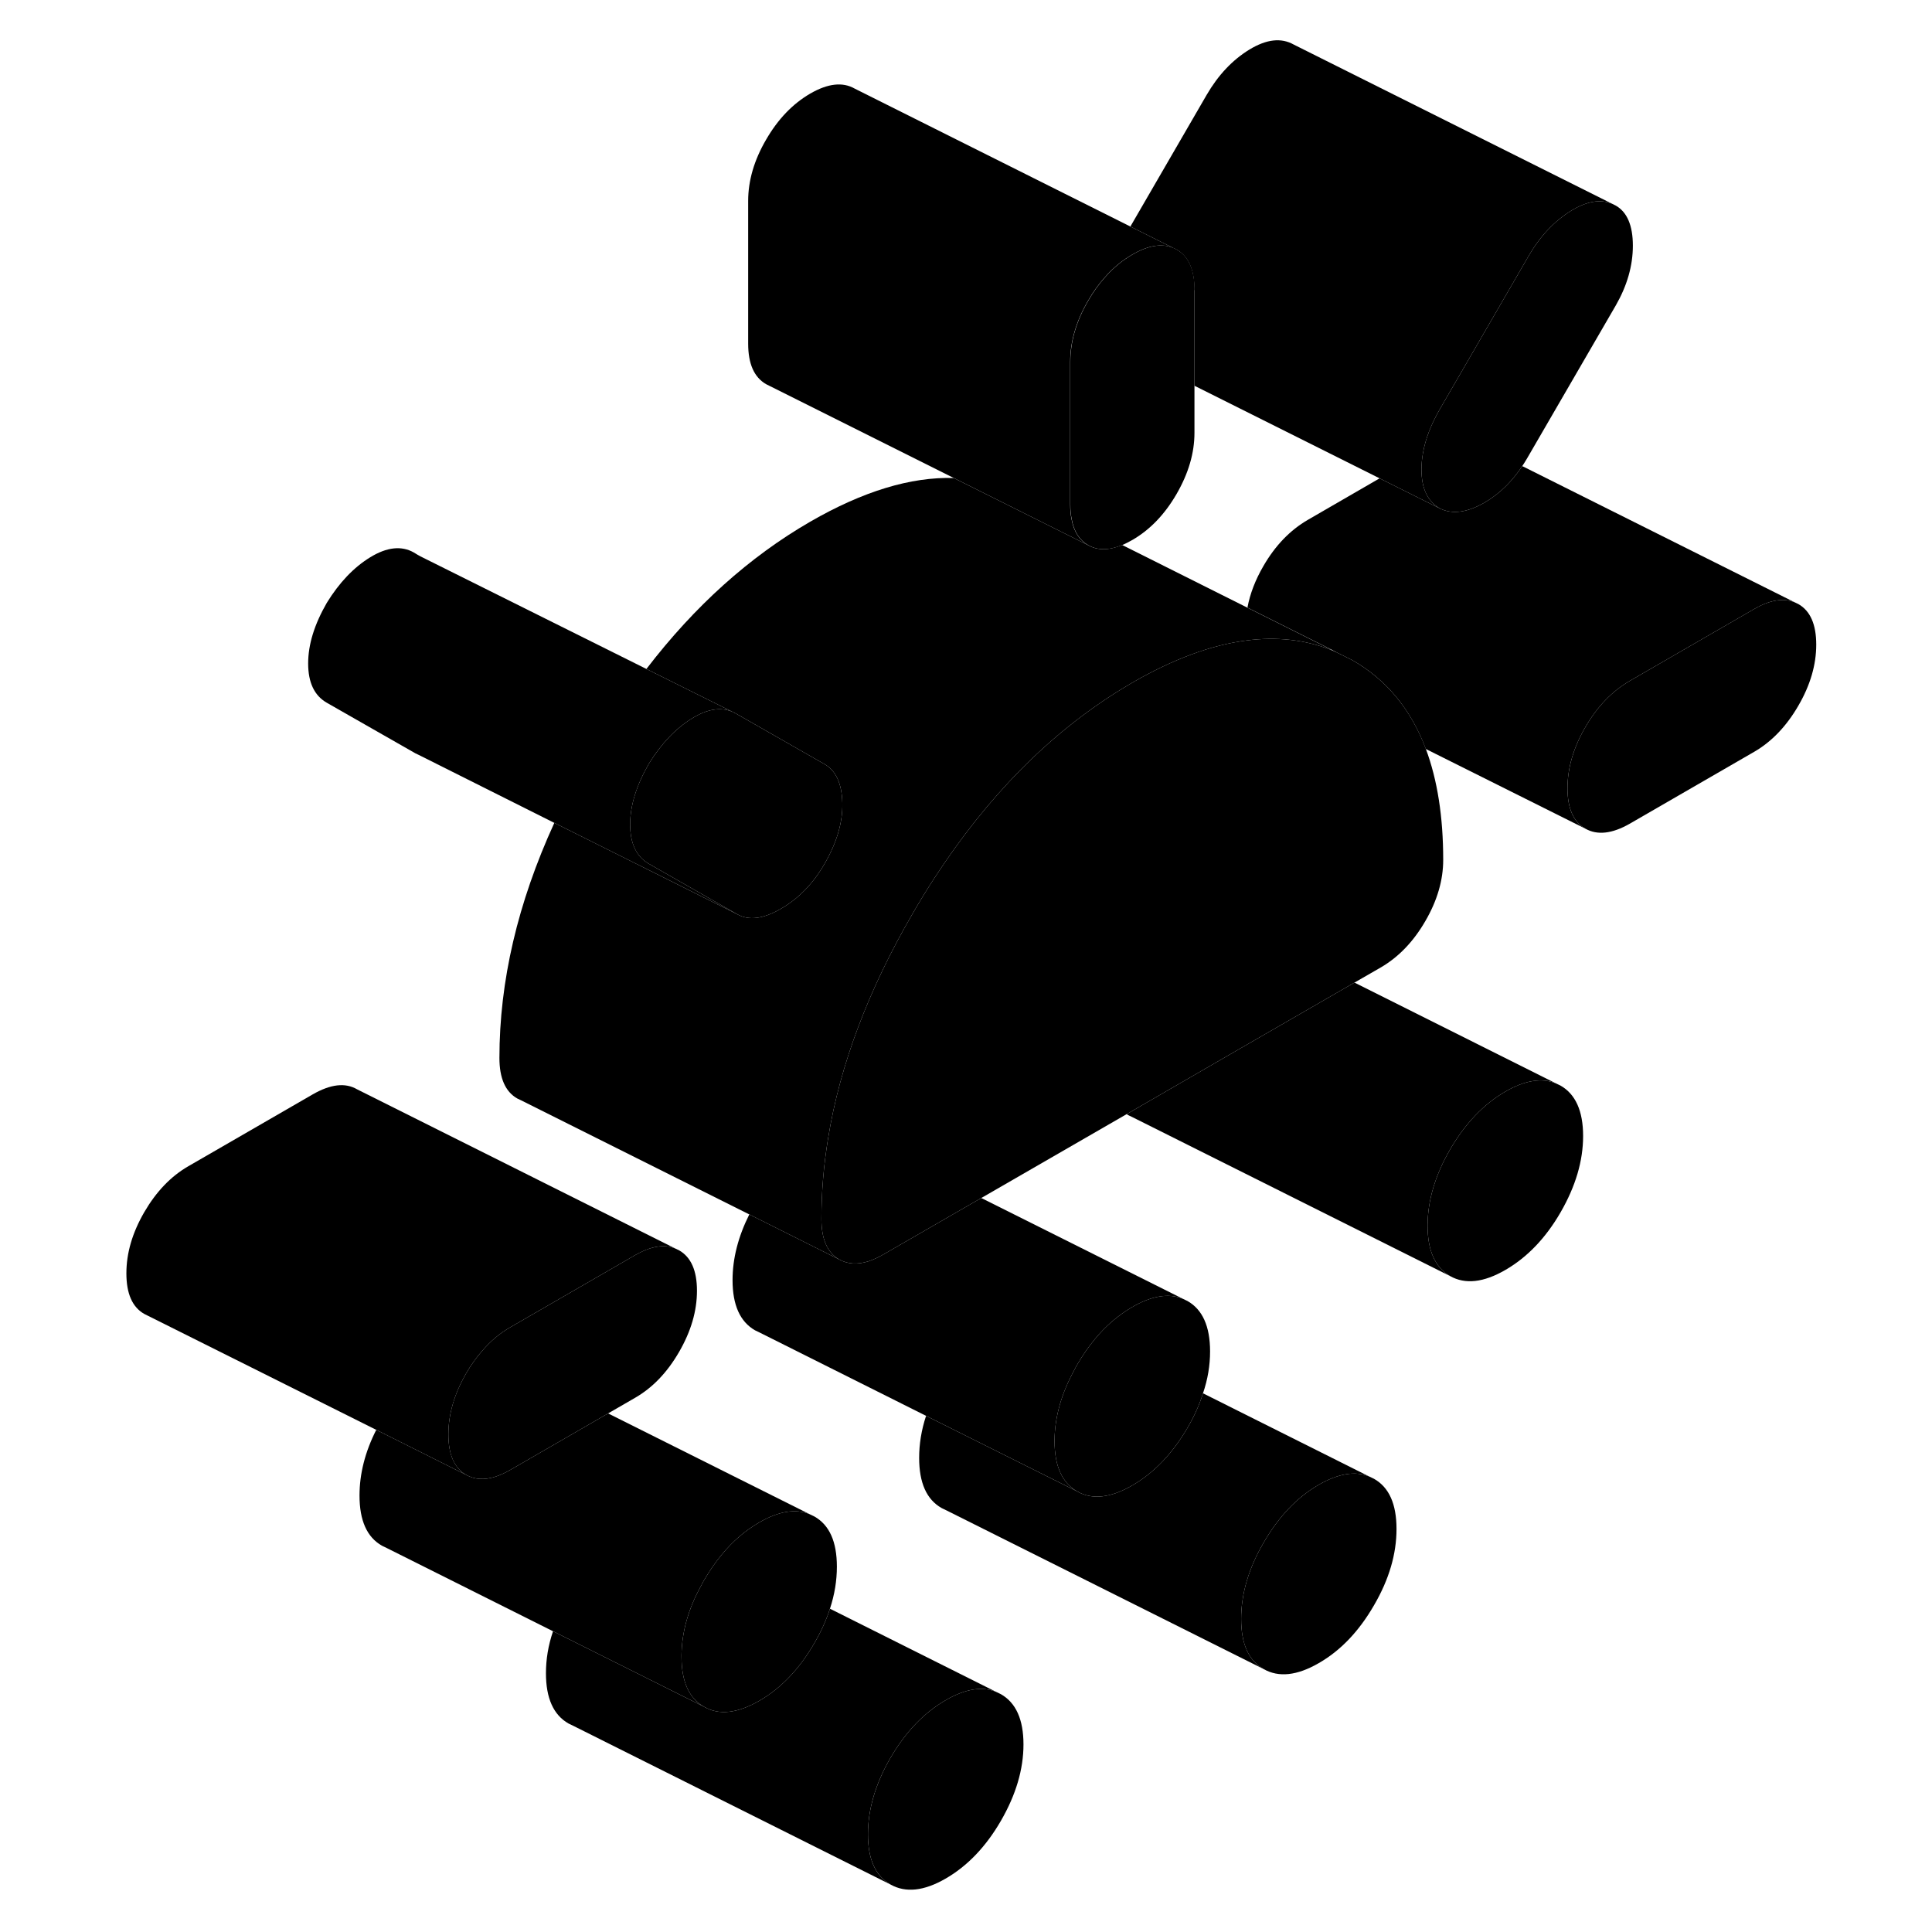 <svg width="48" height="48" viewBox="0 0 110 120" xmlns="http://www.w3.org/2000/svg" stroke-width="1px"
     stroke-linecap="round" stroke-linejoin="round">
    <path d="M58.57 108.35C58.57 109.9 58.1 111.48 57.17 113.09C56.24 114.7 55.09 115.9 53.74 116.68C52.39 117.46 51.25 117.58 50.31 117.05C49.38 116.52 48.91 115.48 48.91 113.93C48.91 112.38 49.38 110.79 50.31 109.18C51.25 107.57 52.39 106.38 53.74 105.6C54.95 104.9 56 104.72 56.88 105.09L57.17 105.23C58.1 105.76 58.57 106.8 58.57 108.35Z" class="pr-icon-iso-solid-stroke" stroke-linejoin="round"/>
    <path d="M46.98 97.31C46.98 98.17 46.84 99.04 46.55 99.92C46.32 100.63 46 101.34 45.58 102.06C44.65 103.67 43.51 104.86 42.16 105.64C40.8 106.42 39.66 106.55 38.73 106.01C37.79 105.48 37.33 104.44 37.33 102.89V102.79C37.35 101.37 37.75 99.92 38.57 98.45C38.61 98.35 38.67 98.25 38.73 98.15C39.07 97.57 39.43 97.04 39.83 96.56C40.52 95.72 41.29 95.06 42.16 94.56C43.37 93.86 44.42 93.69 45.29 94.05L45.58 94.19C46.52 94.72 46.98 95.76 46.98 97.31Z" class="pr-icon-iso-solid-stroke" stroke-linejoin="round"/>
    <path d="M81.74 94.97C81.74 96.52 81.28 98.1 80.34 99.71C79.41 101.32 78.27 102.52 76.91 103.3C75.56 104.08 74.42 104.2 73.49 103.67C72.55 103.14 72.09 102.1 72.09 100.55C72.09 99 72.55 97.42 73.49 95.81C74.42 94.2 75.56 93 76.91 92.22C78.13 91.52 79.18 91.35 80.05 91.71L80.34 91.85C81.28 92.38 81.74 93.42 81.74 94.97Z" class="pr-icon-iso-solid-stroke" stroke-linejoin="round"/>
    <path d="M70.16 83.94C70.16 84.8 70.02 85.66 69.72 86.54C69.5 87.25 69.18 87.96 68.76 88.68C67.82 90.29 66.68 91.48 65.33 92.26C63.98 93.04 62.83 93.17 61.9 92.63C60.97 92.1 60.5 91.06 60.5 89.51V89.41C60.52 87.99 60.93 86.54 61.74 85.07C61.79 84.97 61.84 84.87 61.9 84.77C62.24 84.19 62.6 83.66 63 83.18C63.69 82.34 64.47 81.68 65.33 81.18C66.54 80.48 67.59 80.31 68.47 80.67L68.76 80.81C69.69 81.34 70.16 82.38 70.16 83.94Z" class="pr-icon-iso-solid-stroke" stroke-linejoin="round"/>
    <path d="M93.33 70.56C93.33 72.11 92.86 73.69 91.93 75.3C91 76.91 89.85 78.1 88.5 78.88C87.15 79.66 86.01 79.79 85.07 79.26C84.14 78.72 83.67 77.68 83.67 76.13C83.67 74.58 84.14 73 85.07 71.39C86.01 69.78 87.15 68.58 88.5 67.8C89.71 67.1 90.76 66.93 91.64 67.29L91.93 67.43C92.86 67.96 93.33 69.01 93.33 70.56Z" class="pr-icon-iso-solid-stroke" stroke-linejoin="round"/>
    <path d="M107.81 40.04C107.81 41.29 107.44 42.56 106.7 43.83C105.96 45.11 105.04 46.07 103.95 46.7L96.231 51.16C95.13 51.79 94.21 51.89 93.471 51.47C92.731 51.05 92.36 50.21 92.36 48.96C92.36 47.71 92.731 46.43 93.471 45.16C94.21 43.88 95.13 42.93 96.231 42.29L103.95 37.83C104.93 37.26 105.77 37.13 106.47 37.41L106.7 37.52C107.44 37.94 107.81 38.78 107.81 40.04Z" class="pr-icon-iso-solid-stroke" stroke-linejoin="round"/>
    <path d="M96.42 15.26C96.42 16.51 96.06 17.75 95.36 18.97L89.85 28.47C89.75 28.64 89.65 28.8 89.55 28.95C89.03 29.73 88.43 30.37 87.75 30.86C87.57 30.99 87.39 31.11 87.2 31.22C86.14 31.83 85.22 31.96 84.45 31.59C83.67 31.15 83.29 30.34 83.29 29.16C83.29 28.83 83.32 28.5 83.38 28.16C83.53 27.27 83.89 26.35 84.45 25.38L89.95 15.89C90.66 14.67 91.54 13.73 92.6 13.08C93.56 12.5 94.39 12.36 95.12 12.65L95.36 12.77C96.06 13.17 96.42 14 96.42 15.26Z" class="pr-icon-iso-solid-stroke" stroke-linejoin="round"/>
    <path d="M56.88 105.09C56 104.72 54.95 104.9 53.74 105.6C52.39 106.38 51.25 107.57 50.31 109.18C49.38 110.79 48.91 112.37 48.91 113.93C48.91 115.49 49.38 116.52 50.31 117.05L30.6 107.19L30.31 107.05C29.38 106.52 28.91 105.48 28.91 103.93C28.91 103.07 29.05 102.2 29.35 101.32L36.07 104.68L38.73 106.01C39.66 106.55 40.8 106.42 42.16 105.64C43.51 104.86 44.65 103.67 45.58 102.06C46 101.34 46.32 100.63 46.55 99.92L56.88 105.09Z" class="pr-icon-iso-solid-stroke" stroke-linejoin="round"/>
    <path d="M38.29 80.17C38.29 81.43 37.92 82.69 37.18 83.97C36.44 85.25 35.53 86.2 34.43 86.83L32.77 87.79L26.71 91.29C26.38 91.48 26.07 91.62 25.77 91.72C25.08 91.94 24.48 91.9 23.96 91.61C23.22 91.19 22.85 90.35 22.85 89.09C22.85 87.83 23.22 86.57 23.96 85.29C24.25 84.79 24.57 84.34 24.92 83.94C25.44 83.32 26.04 82.81 26.71 82.43L34.43 77.97C35.42 77.4 36.26 77.26 36.95 77.55L37.18 77.66C37.92 78.08 38.29 78.92 38.29 80.17Z" class="pr-icon-iso-solid-stroke" stroke-linejoin="round"/>
    <path d="M80.05 91.71C79.18 91.35 78.13 91.52 76.91 92.22C75.56 93 74.42 94.2 73.49 95.81C72.55 97.42 72.09 99 72.09 100.55C72.09 102.1 72.55 103.14 73.49 103.67L53.78 93.81L53.49 93.67C52.55 93.14 52.09 92.1 52.09 90.55C52.09 89.69 52.23 88.82 52.52 87.94L59.24 91.3L61.9 92.63C62.83 93.17 63.98 93.04 65.33 92.26C66.68 91.48 67.82 90.29 68.76 88.68C69.18 87.96 69.5 87.25 69.72 86.54L80.05 91.71Z" class="pr-icon-iso-solid-stroke" stroke-linejoin="round"/>
    <path d="M91.64 67.29C90.76 66.93 89.71 67.1 88.5 67.8C87.15 68.58 86.01 69.78 85.07 71.39C84.14 73 83.67 74.58 83.67 76.13C83.67 77.68 84.14 78.72 85.07 79.26L65.36 69.4L65.07 69.26C65.07 69.26 65.01 69.22 64.981 69.2L72.02 65.13L79.13 61.03L91.64 67.29Z" class="pr-icon-iso-solid-stroke" stroke-linejoin="round"/>
    <path d="M84.64 53.41C84.64 54.67 84.27 55.94 83.53 57.21C82.79 58.49 81.87 59.44 80.78 60.08L79.13 61.03L72.02 65.13L64.98 69.2L55.95 74.41L49.88 77.91C49.55 78.1 49.24 78.24 48.95 78.34C48.25 78.56 47.65 78.52 47.13 78.23C46.39 77.81 46.02 76.97 46.02 75.71C46.02 74.04 46.16 72.36 46.44 70.67C47.18 66.13 48.93 61.5 51.67 56.77C52.11 56.01 52.56 55.27 53.03 54.55C56.34 49.45 60.21 45.54 64.63 42.82C64.86 42.68 65.09 42.54 65.33 42.4C67.88 40.93 70.24 40.06 72.43 39.78C74.29 39.54 76.03 39.73 77.63 40.35C77.76 40.4 77.89 40.46 78.02 40.52L78.99 41C81.11 42.21 82.63 44.05 83.56 46.51C84.28 48.44 84.64 50.73 84.64 53.41Z" class="pr-icon-iso-solid-stroke" stroke-linejoin="round"/>
    <path d="M67.85 15.39C67.15 15.11 66.31 15.24 65.33 15.81C64.69 16.18 64.12 16.65 63.61 17.24C63.23 17.66 62.89 18.14 62.58 18.68C61.84 19.95 61.47 21.22 61.47 22.48V31.34C61.47 31.68 61.5 31.99 61.56 32.27C61.7 33.02 62.04 33.55 62.58 33.86L61.92 33.53L54.24 29.69L42.8 23.97L42.58 23.86C41.84 23.43 41.47 22.6 41.47 21.34V12.48C41.47 11.22 41.84 9.95 42.58 8.68C43.32 7.4 44.23 6.45 45.33 5.81C46.42 5.18 47.34 5.08 48.08 5.5L65.21 14.07L67.85 15.39Z" class="pr-icon-iso-solid-stroke" stroke-linejoin="round"/>
    <path d="M47.32 49.87C47.35 51.07 46.98 52.33 46.21 53.66C45.5 54.89 44.6 55.81 43.51 56.44C42.41 57.08 41.51 57.19 40.8 56.79L35.3 53.65C34.53 53.21 34.14 52.4 34.14 51.21C34.14 50.02 34.53 48.78 35.3 47.44C36.07 46.19 36.97 45.24 38 44.61C38.92 44.04 39.75 43.91 40.47 44.2L40.71 44.32L46.21 47.46C46.92 47.86 47.29 48.67 47.32 49.87Z" class="pr-icon-iso-solid-stroke" stroke-linejoin="round"/>
    <path d="M40.8 56.79L29.43 51.11L21.01 46.89L20.8 46.79L15.3 43.65C14.53 43.21 14.14 42.4 14.14 41.21C14.14 40.02 14.53 38.78 15.3 37.44C16.07 36.19 16.97 35.24 18 34.61C19.03 33.98 19.94 33.88 20.71 34.32L20.94 34.46L21.12 34.56L35.15 41.55L40.47 44.2C39.75 43.91 38.92 44.04 38 44.61C36.97 45.24 36.07 46.19 35.3 47.44C34.53 48.78 34.14 50.03 34.14 51.21C34.14 52.39 34.53 53.21 35.3 53.65L40.8 56.79Z" class="pr-icon-iso-solid-stroke" stroke-linejoin="round"/>
    <path d="M20.94 34.46L20.61 34.3" class="pr-icon-iso-solid-stroke" stroke-linejoin="round"/>
    <path d="M77.66 40.33L77.63 40.35C76.03 39.73 74.29 39.54 72.43 39.78C70.24 40.06 67.88 40.93 65.33 42.4C65.09 42.54 64.86 42.68 64.63 42.82C60.21 45.54 56.34 49.45 53.03 54.55C52.56 55.27 52.11 56.01 51.67 56.77C48.93 61.5 47.18 66.13 46.44 70.67C46.16 72.36 46.02 74.04 46.02 75.71C46.02 76.97 46.39 77.81 47.13 78.23L41.54 75.43L27.36 68.34L27.13 68.23C26.39 67.81 26.02 66.97 26.02 65.71C26.02 60.95 27.15 56.09 29.43 51.11L40.8 56.79C41.51 57.19 42.41 57.08 43.51 56.44C44.6 55.81 45.5 54.89 46.21 53.66C46.98 52.33 47.35 51.07 47.32 49.87C47.29 48.67 46.92 47.86 46.21 47.46L40.71 44.32L40.47 44.2L35.15 41.55C38.14 37.65 41.54 34.59 45.33 32.4C48.59 30.52 51.57 29.61 54.24 29.69L61.92 33.53L62.58 33.86C63.17 34.2 63.88 34.19 64.7 33.85L72.47 37.74L77.65 40.33H77.66Z" class="pr-icon-iso-solid-stroke" stroke-linejoin="round"/>
    <path d="M36.95 77.55C36.26 77.26 35.42 77.4 34.43 77.97L26.71 82.43C26.04 82.81 25.44 83.32 24.92 83.94C24.57 84.34 24.25 84.79 23.96 85.29C23.22 86.57 22.85 87.84 22.85 89.09C22.85 90.34 23.22 91.19 23.96 91.61L18.37 88.81L4.18 81.72L3.96 81.61C3.22 81.19 2.85 80.35 2.85 79.09C2.85 77.83 3.22 76.57 3.96 75.29C4.7 74.02 5.61 73.06 6.71 72.43L14.43 67.97C15.53 67.34 16.44 67.23 17.18 67.66L36.95 77.55Z" class="pr-icon-iso-solid-stroke" stroke-linejoin="round"/>
    <path d="M45.29 94.05C44.42 93.69 43.37 93.86 42.16 94.56C41.29 95.06 40.52 95.72 39.83 96.56C39.43 97.04 39.07 97.57 38.73 98.15C38.67 98.25 38.61 98.35 38.57 98.45C37.75 99.92 37.35 101.37 37.33 102.79V102.89C37.33 104.44 37.79 105.48 38.73 106.01L36.07 104.68L29.35 101.32L19.02 96.15L18.73 96.01C17.79 95.48 17.33 94.44 17.33 92.89C17.33 91.55 17.67 90.19 18.37 88.81L23.96 91.61C24.48 91.9 25.08 91.94 25.77 91.72C26.07 91.62 26.38 91.48 26.71 91.29L32.77 87.79L45.29 94.05Z" class="pr-icon-iso-solid-stroke" stroke-linejoin="round"/>
    <path d="M68.47 80.67C67.59 80.31 66.54 80.48 65.33 81.18C64.47 81.68 63.69 82.34 63 83.18C62.6 83.66 62.24 84.19 61.9 84.77C61.84 84.87 61.79 84.97 61.74 85.07C60.93 86.54 60.52 87.99 60.5 89.41V89.51C60.5 91.06 60.97 92.1 61.9 92.63L59.24 91.3L52.52 87.94L42.19 82.77L41.9 82.63C40.97 82.1 40.5 81.06 40.5 79.51C40.5 78.17 40.85 76.81 41.54 75.43L47.13 78.23C47.65 78.52 48.25 78.56 48.95 78.34C49.24 78.24 49.55 78.1 49.88 77.91L55.95 74.41L68.47 80.67Z" class="pr-icon-iso-solid-stroke" stroke-linejoin="round"/>
    <path d="M106.47 37.41C105.77 37.13 104.93 37.26 103.95 37.83L96.231 42.29C95.13 42.93 94.21 43.88 93.471 45.16C92.731 46.43 92.36 47.7 92.36 48.96C92.36 50.22 92.731 51.05 93.471 51.47L83.56 46.52C82.63 44.05 81.111 42.21 78.99 41L78.02 40.52L77.66 40.33L72.481 37.74C72.641 36.88 72.971 36.02 73.471 35.16C74.21 33.88 75.13 32.93 76.231 32.29L80.69 29.71L84.45 31.59C85.22 31.96 86.14 31.83 87.2 31.22C87.39 31.11 87.57 30.99 87.75 30.86C88.43 30.37 89.03 29.73 89.55 28.95L106.47 37.41Z" class="pr-icon-iso-solid-stroke" stroke-linejoin="round"/>
    <path d="M95.12 12.65C94.39 12.36 93.56 12.5 92.6 13.08C91.54 13.73 90.66 14.67 89.95 15.89L84.45 25.38C83.89 26.35 83.53 27.27 83.38 28.16C83.32 28.5 83.29 28.83 83.29 29.16C83.29 30.34 83.67 31.15 84.45 31.59L69.19 23.96V18.02C69.19 16.76 68.82 15.92 68.08 15.5L67.85 15.39L65.21 14.07L69.95 5.89C70.66 4.67 71.54 3.73 72.6 3.08C73.67 2.43 74.58 2.33 75.36 2.77L95.12 12.65Z" class="pr-icon-iso-solid-stroke" stroke-linejoin="round"/>
    <path d="M69.19 18.02V26.88C69.19 28.14 68.82 29.4 68.08 30.68C67.34 31.96 66.42 32.91 65.33 33.54C65.11 33.66 64.91 33.77 64.71 33.85C63.89 34.19 63.18 34.2 62.59 33.86C62.05 33.55 61.71 33.02 61.57 32.27C61.51 31.99 61.48 31.68 61.48 31.34V22.48C61.48 21.22 61.85 19.95 62.59 18.68C62.9 18.14 63.24 17.66 63.62 17.24C64.13 16.65 64.7 16.18 65.34 15.81C66.32 15.24 67.16 15.11 67.86 15.39L68.09 15.5C68.83 15.92 69.2 16.76 69.2 18.02H69.19Z" class="pr-icon-iso-solid-stroke" stroke-linejoin="round"/>
</svg>